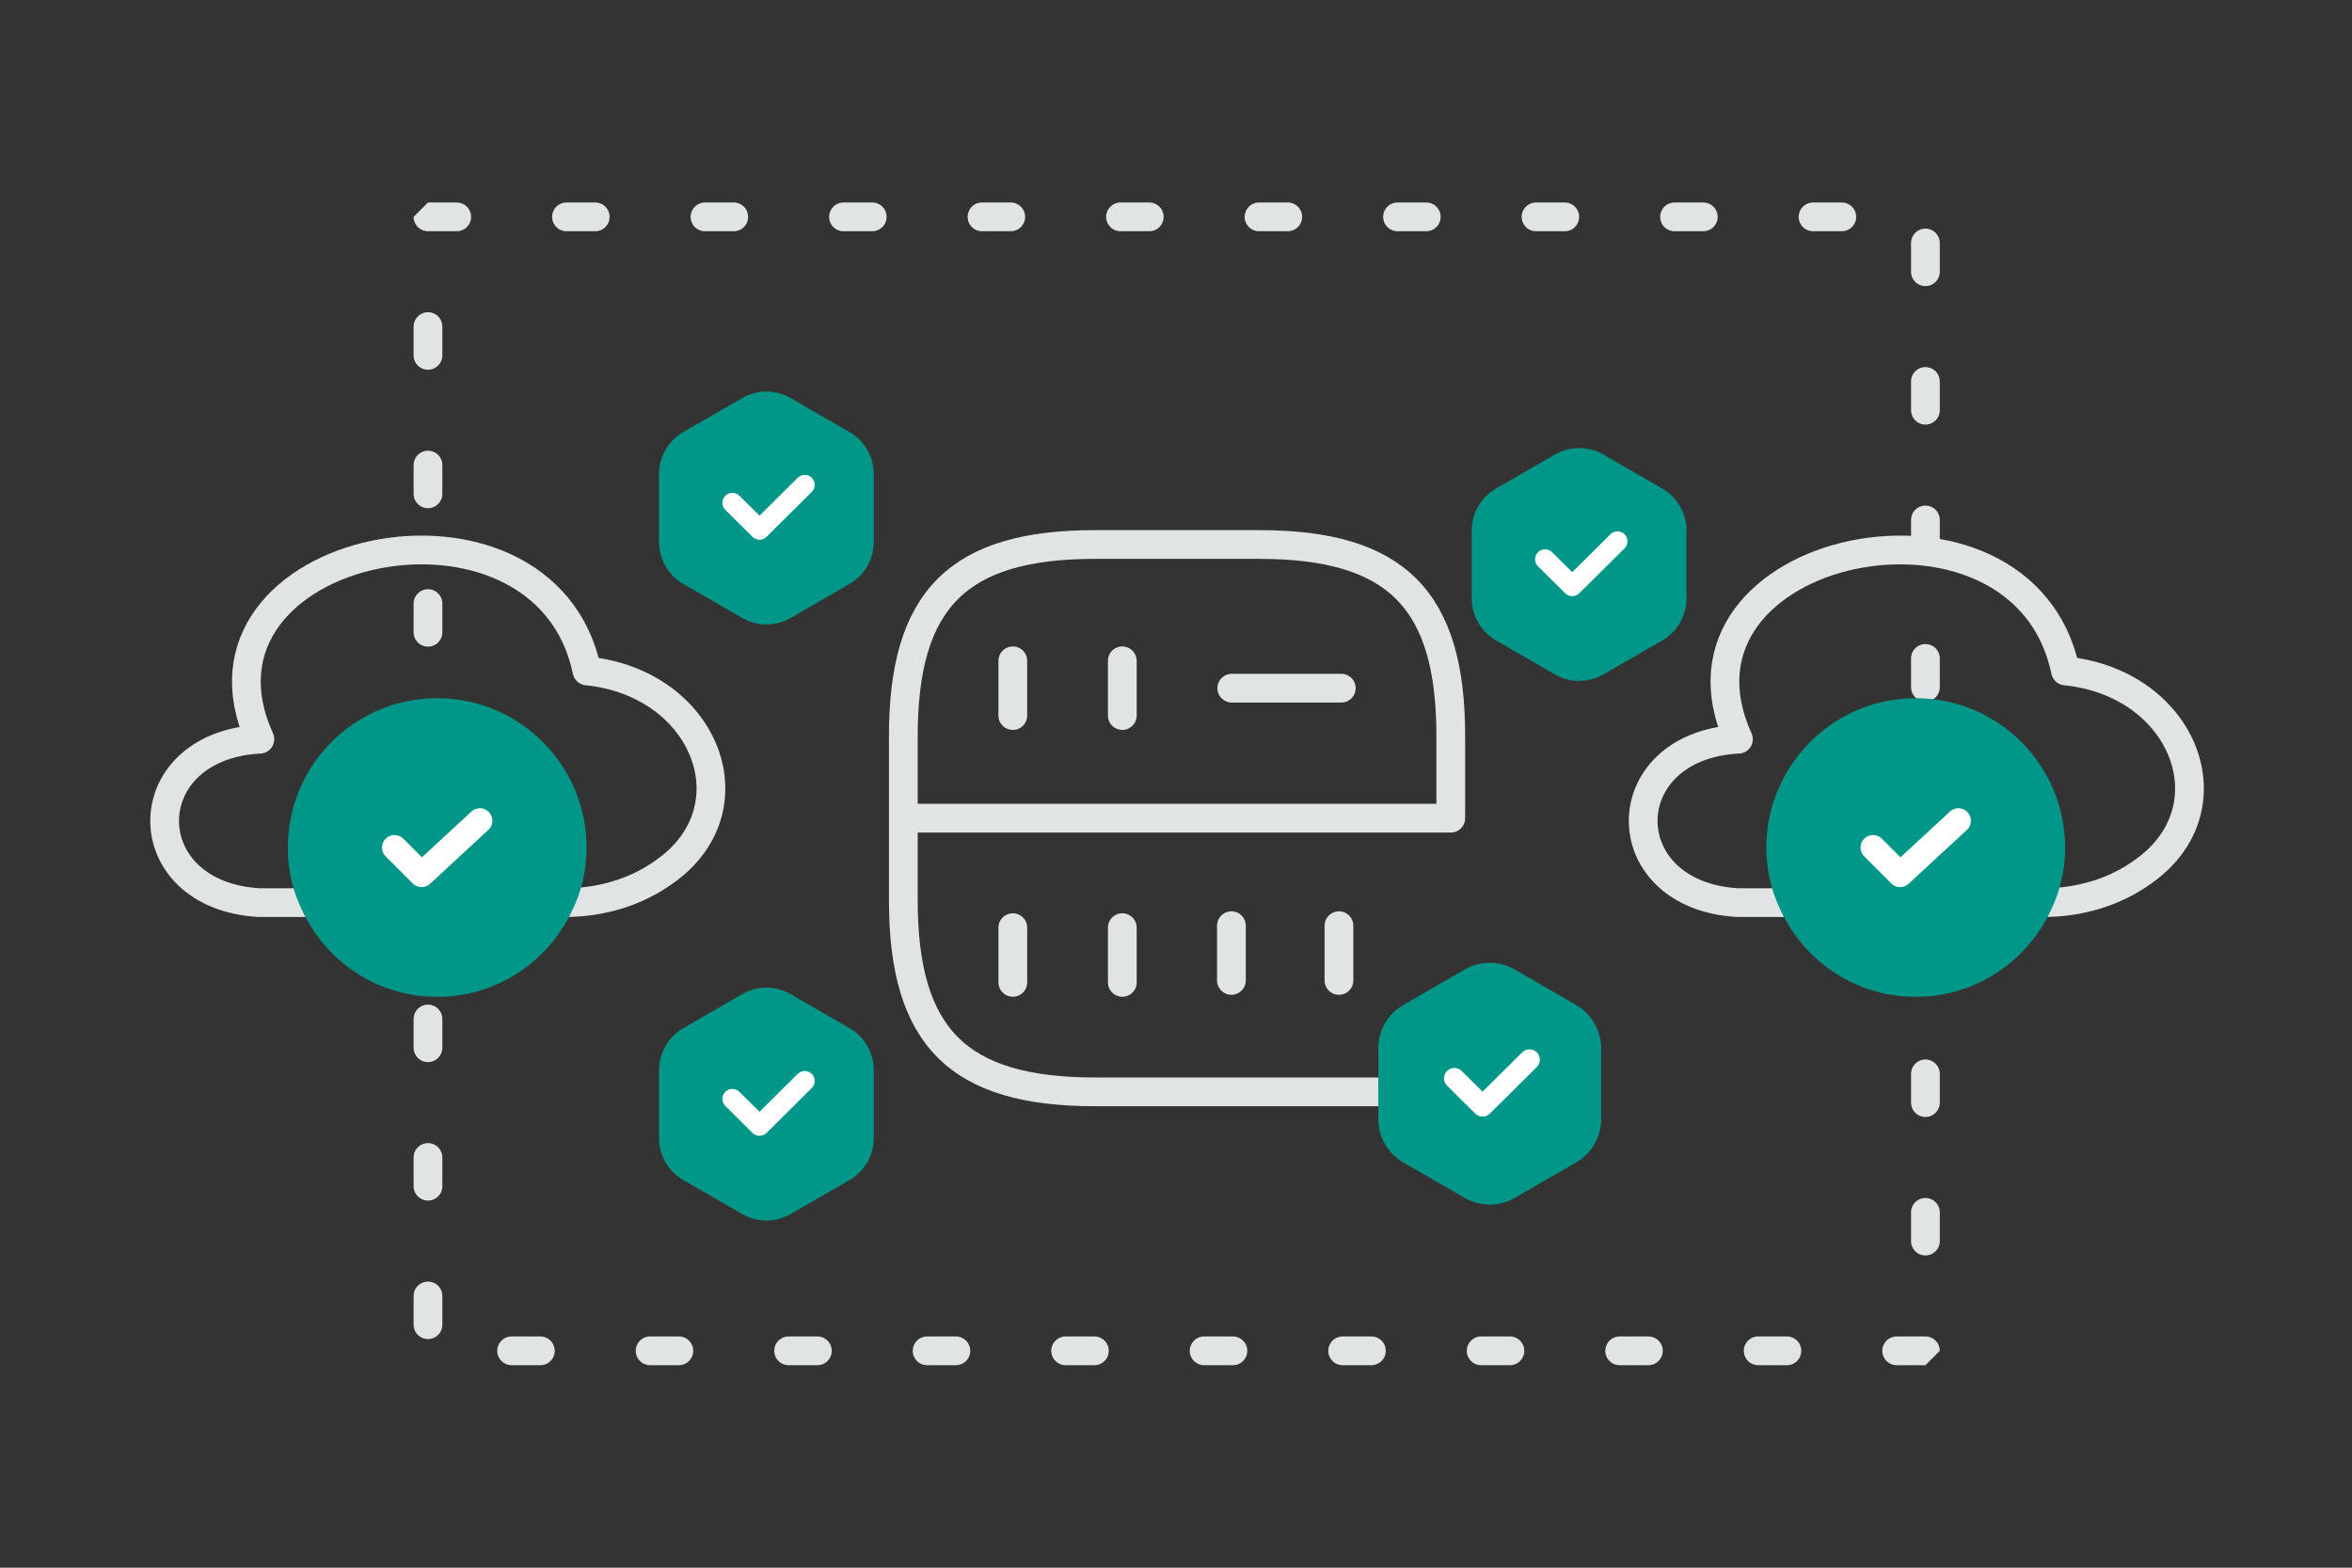 <svg width="900" height="600" viewBox="0 0 900 600" fill="none" xmlns="http://www.w3.org/2000/svg"><rect x="0" y="0" width="900" height="600" fill="#333333" stroke="none"/><path fill="transparent" d="M0 0h900v600H0z"/><path stroke="#E1E4E5" stroke-width="11" stroke-linecap="round" stroke-linejoin="bevel" stroke-dasharray="11 42" d="M163.767 83h573v434h-573z"/><path d="M387.557 252.911v20.949m167.59 39.279v-31.423c0-52.372-20.948-73.321-73.321-73.321H418.98c-52.372 0-73.321 20.949-73.321 73.321v62.846c0 52.372 20.949 73.321 73.321 73.321h136.167M429.455 252.911v20.949m-41.898 81.177v20.949m41.898-20.949v20.949m41.748-21.697v20.949m41.149-20.949v20.949m-41-111.852h41.898m-167.591 49.753h209.488" stroke="#E1E4E5" stroke-width="11" stroke-linecap="round" stroke-linejoin="round"/><path d="M99.175 282.913c-48.233 2.763-48.233 59.784 0 62.547h19.788M99.44 282.914c-33.821-74.769 108.841-104.66 125.173-26.123 45.622 4.605 64.062 52.916 29.502 76.946-10.536 7.619-24.128 11.806-38.352 11.722h-.949" stroke="#E1E4E5" stroke-width="11" stroke-miterlimit="10" stroke-linecap="round" stroke-linejoin="round"/><path d="M219.667 324.377c0 7.751-1.676 15.083-4.818 21.577a42.952 42.952 0 0 1-2.828 5.342c-9.008 15.188-25.662 25.453-44.726 25.453-19.063 0-35.718-10.265-44.726-25.453a43.08 43.08 0 0 1-2.827-5.342c-3.143-6.494-4.819-13.826-4.819-21.577 0-28.909 23.463-52.372 52.372-52.372 28.91 0 52.372 23.463 52.372 52.372z" fill="#009688" stroke="#009688" stroke-width="9.545" stroke-miterlimit="10" stroke-linecap="round" stroke-linejoin="round"/><path d="m150.954 324.377 10.37 10.37 22.31-20.635" stroke="#fff" stroke-width="9.545" stroke-linecap="round" stroke-linejoin="round"/><path d="M664.942 282.913c-48.233 2.763-48.233 59.784 0 62.547h19.789m-19.522-62.546c-33.822-74.769 108.84-104.66 125.172-26.123 45.622 4.605 64.062 52.916 29.502 76.946-10.536 7.619-24.128 11.806-38.353 11.722h-.948" stroke="#E1E4E5" stroke-width="11" stroke-miterlimit="10" stroke-linecap="round" stroke-linejoin="round"/><path d="M785.435 324.377c0 7.751-1.676 15.083-4.819 21.577a43.08 43.08 0 0 1-2.827 5.342c-9.008 15.188-25.663 25.453-44.726 25.453-19.064 0-35.718-10.265-44.726-25.453a42.952 42.952 0 0 1-2.828-5.342c-3.142-6.494-4.818-13.826-4.818-21.577 0-28.909 23.462-52.372 52.372-52.372 28.909 0 52.372 23.463 52.372 52.372z" fill="#009688" stroke="#009688" stroke-width="9.545" stroke-miterlimit="10" stroke-linecap="round" stroke-linejoin="round"/><path d="m716.722 324.377 10.37 10.37 22.31-20.635" stroke="#fff" stroke-width="9.545" stroke-linecap="round" stroke-linejoin="round"/><path d="M284.005 152.349a18.53 18.53 0 0 1 18.53 0l22.545 13.016a18.531 18.531 0 0 1 9.265 16.048v26.032a18.53 18.53 0 0 1-9.265 16.048l-22.545 13.016a18.525 18.525 0 0 1-18.53 0l-22.545-13.016a18.53 18.53 0 0 1-9.265-16.048v-26.032c0-6.62 3.532-12.737 9.265-16.048l22.545-13.016z" fill="#009688"/><path d="m307.94 185.569-17.313 17.174-10.387-10.304" stroke="#fff" stroke-width="7.626" stroke-linecap="round" stroke-linejoin="round"/><path d="M594.997 173.963a18.532 18.532 0 0 1 18.531 0l22.544 13.016a18.53 18.53 0 0 1 9.265 16.048v26.032c0 6.62-3.532 12.738-9.265 16.048l-22.544 13.016a18.532 18.532 0 0 1-18.531 0l-22.544-13.016a18.53 18.53 0 0 1-9.266-16.048v-26.032a18.529 18.529 0 0 1 9.266-16.048l22.544-13.016z" fill="#009688"/><path d="m618.932 207.182-17.312 17.174-10.388-10.304" stroke="#fff" stroke-width="7.626" stroke-linecap="round" stroke-linejoin="round"/><path d="M284.005 380.491a18.525 18.525 0 0 1 18.53 0l22.545 13.016a18.53 18.53 0 0 1 9.265 16.048v26.031a18.533 18.533 0 0 1-9.265 16.049l-22.545 13.016a18.53 18.53 0 0 1-18.53 0l-22.545-13.016a18.533 18.533 0 0 1-9.265-16.049v-26.031a18.53 18.53 0 0 1 9.265-16.048l22.545-13.016z" fill="#009688"/><path d="m307.94 413.71-17.313 17.174-10.387-10.304" stroke="#fff" stroke-width="7.626" stroke-linecap="round" stroke-linejoin="round"/><path d="M560.424 371.088a19.235 19.235 0 0 1 19.235 0l23.4 13.51a19.235 19.235 0 0 1 9.617 16.658v27.02a19.235 19.235 0 0 1-9.617 16.658l-23.4 13.51a19.235 19.235 0 0 1-19.235 0l-23.4-13.51a19.236 19.236 0 0 1-9.618-16.658v-27.02a19.236 19.236 0 0 1 9.618-16.658l23.4-13.51z" fill="#009688"/><path d="m585.269 405.569-17.971 17.826-10.782-10.696" stroke="#fff" stroke-width="7.915" stroke-linecap="round" stroke-linejoin="round"/></svg>